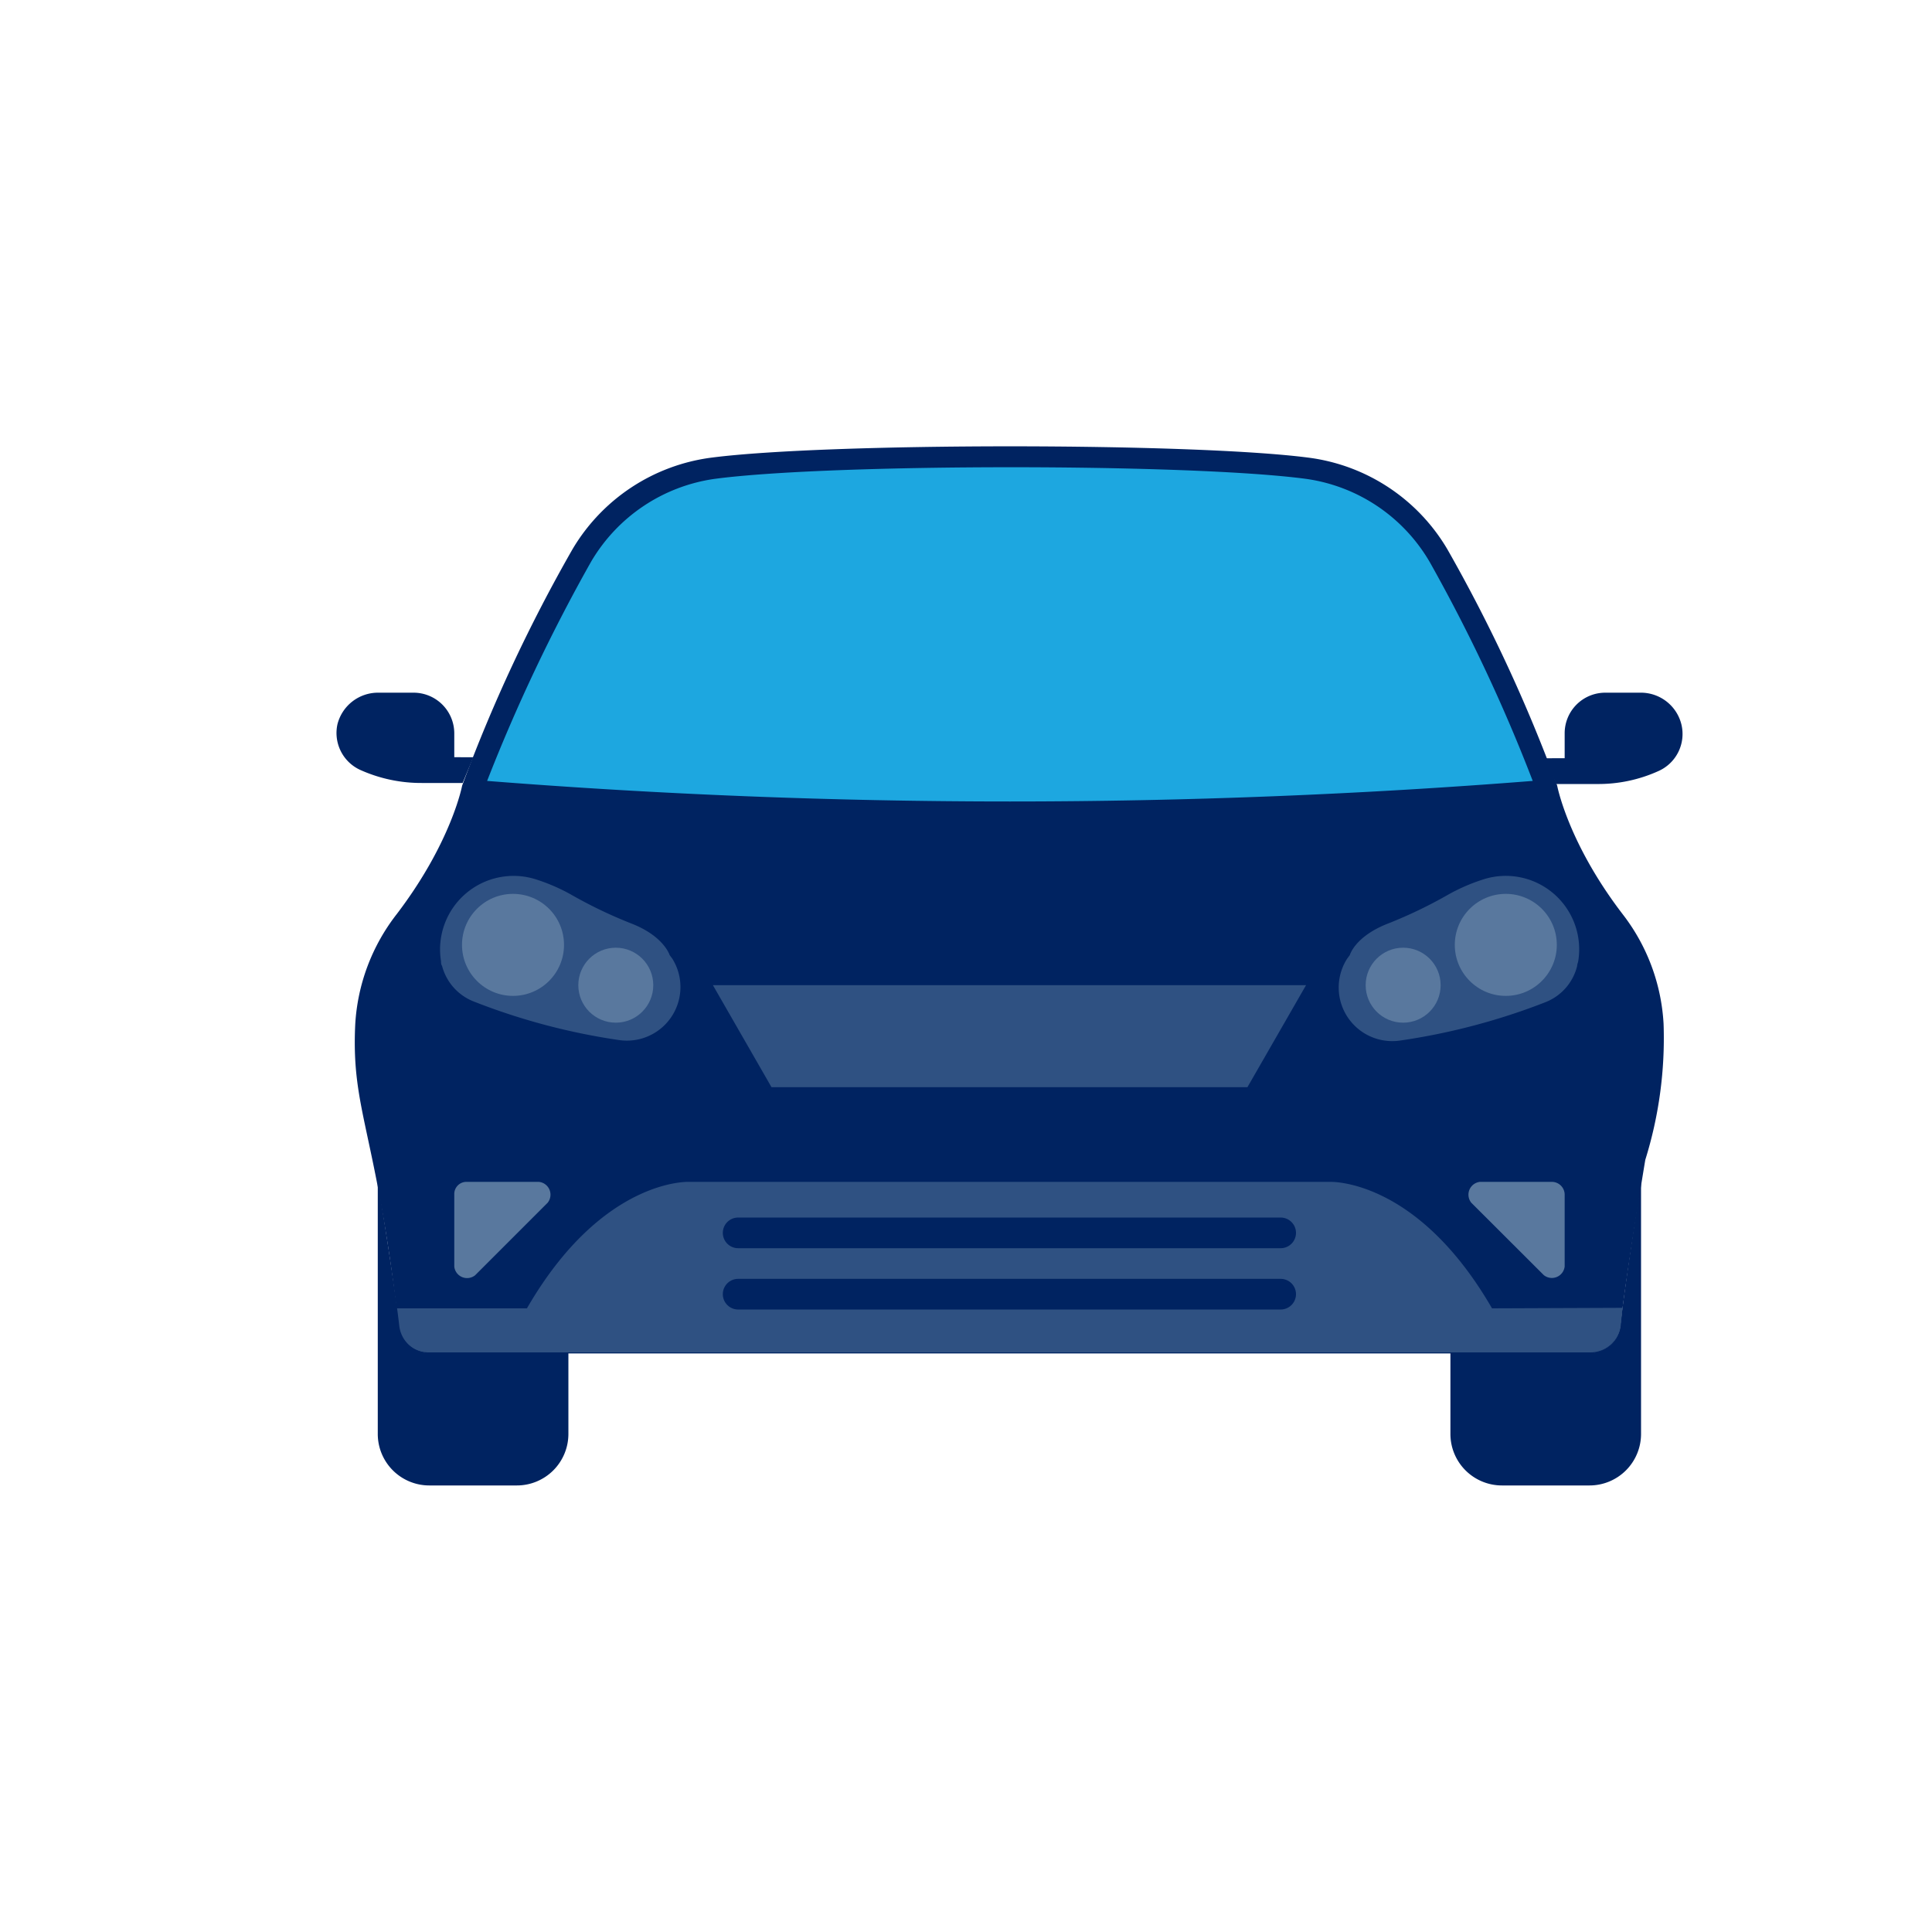 <svg id="Layer_1" data-name="Layer 1" xmlns="http://www.w3.org/2000/svg" viewBox="0 0 150 150"><defs><style>.cls-1{fill:#002361;}.cls-2{fill:#1da7e0;}.cls-3{fill:#2f5182;}.cls-4{fill:#59789e;}</style></defs><path class="cls-1" d="M129.16,79.5A15.26,15.26,0,0,0,126,71c-4.27-5.56-5.1-10-5.1-10a122.27,122.27,0,0,0-8.53-18.36,14.69,14.69,0,0,0-10.79-7.11c-9-1.17-37.3-1.17-46.34,0a14.74,14.74,0,0,0-10.79,7.11A122.27,122.27,0,0,0,35.88,61s-.83,4.41-5.1,10a15.33,15.33,0,0,0-3.2,8.54c-.32,6.73,1.63,8.21,3.37,23.44a2.37,2.37,0,0,0,2.36,2.1h90.13a2.37,2.37,0,0,0,2.36-2.1c.49-4.27,1.94-12.93,1.94-12.93A31.74,31.74,0,0,0,129.16,79.5Z"/><path class="cls-2" d="M119,60.63a129.27,129.27,0,0,0-8-17,13.24,13.24,0,0,0-9.59-6.45c-9.06-1.21-36.93-1.2-45.93,0a13.28,13.28,0,0,0-9.6,6.45,133.84,133.84,0,0,0-8.06,17A516.84,516.84,0,0,0,119,60.63Z"/><path class="cls-3" d="M115.12,68.29a14.65,14.65,0,0,0-2.79,1.23,36.2,36.2,0,0,1-4.53,2.17c-2.6,1-3,2.46-3,2.46l-.22.3a4.16,4.16,0,0,0,4.11,6.34,51.1,51.1,0,0,0,11.35-3A4.06,4.06,0,0,0,122.45,75c0-.12.06-.25.08-.36A5.7,5.7,0,0,0,115.12,68.29Z"/><path class="cls-4" d="M120.53,91.76H114.9a1,1,0,0,0-.67,1.62L119.86,99a1,1,0,0,0,1.62-.67V92.71A1,1,0,0,0,120.53,91.76Z"/><path class="cls-1" d="M125.8,102.94a2.38,2.38,0,0,1-2.37,2.1H112.61v6.29a4,4,0,0,0,4,4h6.8a4,4,0,0,0,4-4V91.66C127,94.38,126.15,99.82,125.8,102.94Z"/><path class="cls-1" d="M130.54,56.23a3.24,3.24,0,0,0-3.2-2.45h-2.71a3.15,3.15,0,0,0-3.15,3.15v1.94H120l.82,2H124a11.29,11.29,0,0,0,4.75-1A3.15,3.15,0,0,0,130.54,56.23Z"/><circle class="cls-4" cx="116.91" cy="73.36" r="3.96"/><circle class="cls-4" cx="108.94" cy="76.49" r="2.91"/><polygon class="cls-3" points="101.4 76.49 96.85 84.41 59.9 84.41 55.35 76.49 101.4 76.49"/><path class="cls-3" d="M52.21,74.45l-.22-.3s-.45-1.48-3-2.46a36.33,36.33,0,0,1-4.54-2.17,14.65,14.65,0,0,0-2.79-1.23,5.71,5.71,0,0,0-7.42,6.34c0,.12,0,.24.08.36a4.08,4.08,0,0,0,2.47,2.77,50.82,50.82,0,0,0,11.34,3A4.16,4.16,0,0,0,52.21,74.45Z"/><path class="cls-4" d="M41.84,91.76H36.22a.94.94,0,0,0-.95.95v5.63a1,1,0,0,0,1.62.67l5.63-5.63A1,1,0,0,0,41.84,91.76Z"/><path class="cls-3" d="M115.84,101.58c-5.86-10.14-12.6-9.82-12.6-9.82H53.5s-6.73-.32-12.59,9.82H30.78l.12,1.3A2.38,2.38,0,0,0,33.27,105h90.2a2.37,2.37,0,0,0,2.37-2.16l.13-1.3Z"/><path class="cls-1" d="M33.31,105.05A2.38,2.38,0,0,1,31,102.94c-.36-3.11-1.23-8.56-1.67-11.28v19.67a4,4,0,0,0,4,4h6.8a4,4,0,0,0,4-4v-6.28Z"/><path class="cls-1" d="M35.27,58.87V56.93a3.16,3.16,0,0,0-3.15-3.15H29.4a3.25,3.25,0,0,0-3.2,2.45A3.15,3.15,0,0,0,28,59.79a11.53,11.53,0,0,0,4.76,1h3.16l.83-2H35.27Z"/><circle class="cls-4" cx="39.83" cy="73.36" r="3.96"/><circle class="cls-4" cx="47.81" cy="76.49" r="2.91"/><path class="cls-1" d="M99.43,94.53H57.31a1.19,1.19,0,0,0,0,2.38H99.43a1.19,1.19,0,0,0,0-2.38Z"/><path class="cls-1" d="M99.43,99.29H57.31a1.19,1.19,0,0,0,0,2.38H99.43a1.19,1.19,0,0,0,0-2.38Z"/></svg>